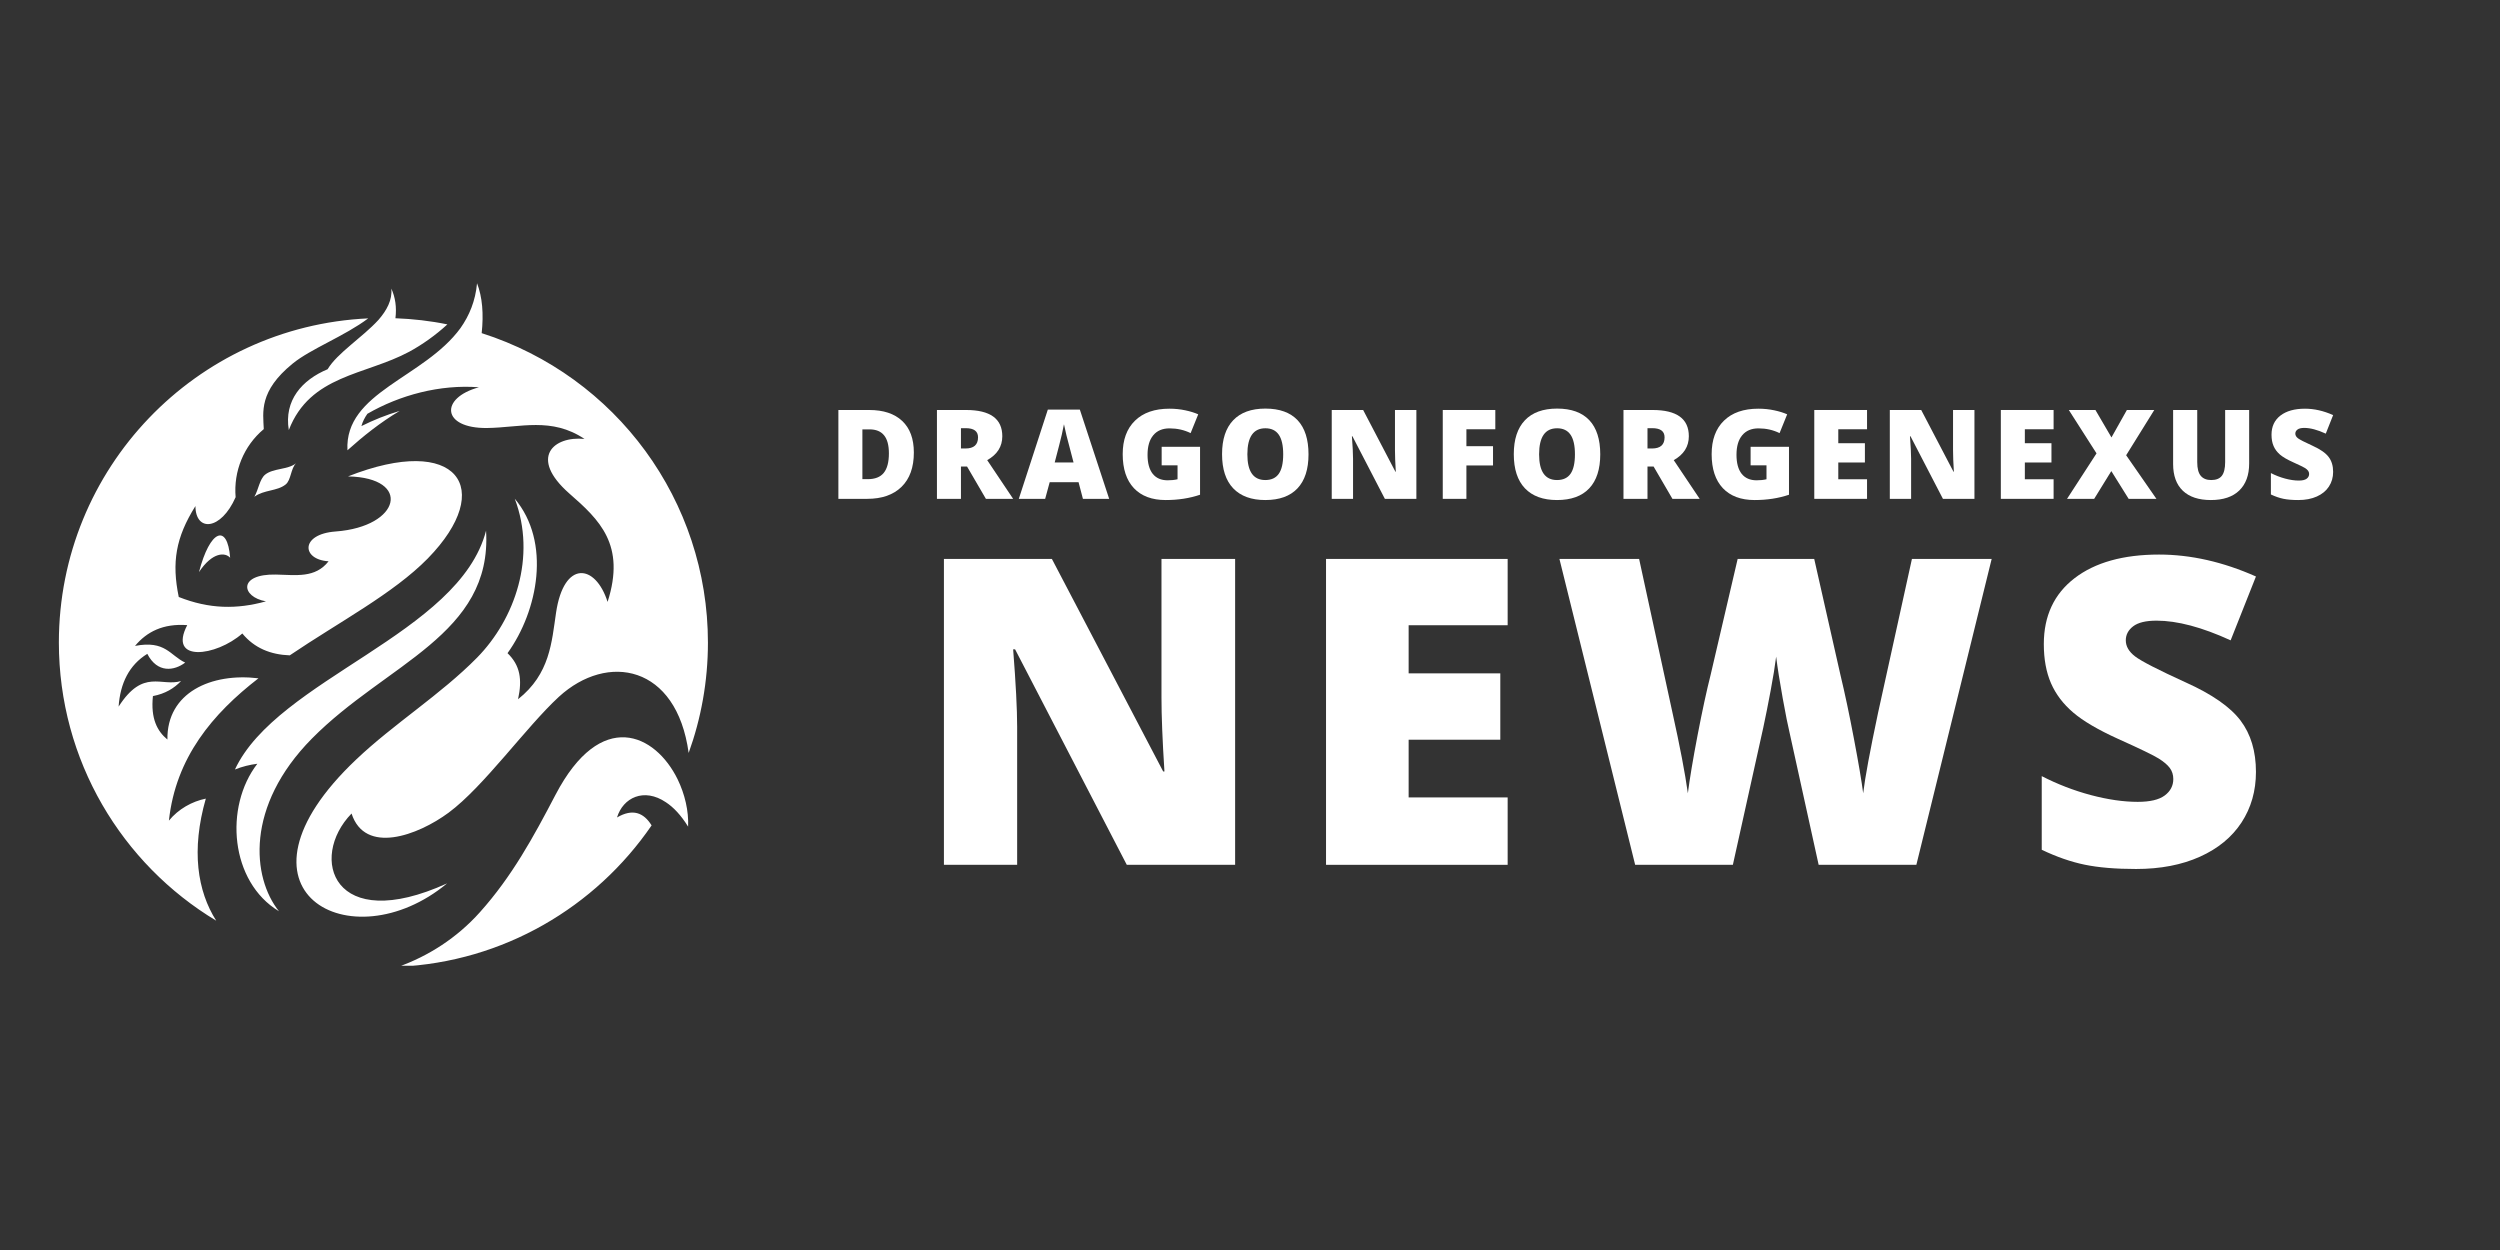 <svg xmlns="http://www.w3.org/2000/svg" xmlns:xlink="http://www.w3.org/1999/xlink" width="1000" zoomAndPan="magnify" viewBox="0 0 750 375" height="500" preserveAspectRatio="xMidYMid meet" version="1.0"><rect x="0" y="0" width="750" height="375" fill="#333333" stroke="none"/><defs><g/><clipPath id="4a321b924e"><path d="M 17.617 84.973 L 212.617 84.973 L 212.617 289.723 L 17.617 289.723 Z M 17.617 84.973 " clip-rule="nonzero"/></clipPath></defs><g clip-path="url(#4a321b924e)"><path fill="#ffffff" d="M 50.672 246.188 C 53.543 242.699 57.562 240.445 61.746 239.582 C 57.316 255.043 59.203 267.309 64.863 276.207 C 36.566 259.188 17.66 228.141 17.66 192.75 C 17.66 140.5 58.793 97.891 110.465 95.512 C 103.371 100.844 93.199 104.656 87.789 109.086 C 77.617 117.371 78.93 123.645 79.133 128.73 C 73.105 133.777 70.031 141.402 70.688 149.156 C 66.258 159.203 58.668 159.613 58.629 151.82 C 52.684 161.293 51.492 168.758 53.625 179.094 C 62.812 182.742 71.055 182.824 79.789 180.406 C 72.328 179.094 71.301 172.121 82.785 172.367 C 88.812 172.488 94.555 173.516 98.574 168.387 C 90.414 167.898 90.043 160.227 100.664 159.449 C 120.27 158.012 123.633 143.289 104.398 142.922 C 137.207 129.961 148.934 146.449 128.348 167.527 C 118.012 178.066 101.855 186.516 86.926 196.605 C 81.184 196.398 76.305 194.43 72.695 190.043 C 64.82 196.973 50.305 198.82 56.168 187.539 C 48.91 187.008 44.027 189.551 40.504 193.773 C 49.648 192.012 51 196.645 55.555 198.777 C 52.312 201.238 47.227 202.059 44.191 196.152 C 38.738 199.516 36.074 204.969 35.582 211.984 C 43.004 200.418 48.418 206.117 54.324 204.312 C 52.23 206.488 49.566 208.129 45.875 208.824 C 45.176 215.551 47.145 219.324 50.223 221.867 C 50.016 207.758 63.387 201.773 77.535 203.492 C 63.797 214.117 52.723 227.238 50.672 246.188 Z M 59.695 171.629 C 63.754 165.52 67.57 165.684 69.047 167.324 C 68.227 156.863 62.977 158.957 59.695 171.629 Z M 98.285 110.77 C 90.617 113.969 85.164 120.078 86.641 129.02 C 93.035 112.449 109.566 112.613 122.77 105.52 C 126.625 103.426 130.645 100.598 134.211 97.316 C 129.043 96.25 123.879 95.676 118.629 95.473 C 119.039 92.148 118.586 89.195 117.398 86.57 C 117.727 89.977 116.043 93.094 113.543 95.965 C 108.703 101.254 101.156 105.93 98.285 110.77 Z M 76.305 149.031 C 79.176 146.898 83.152 147.391 85.695 145.34 C 87.336 144.027 87.215 140.543 88.812 138.984 C 86.352 140.953 82.004 140.418 79.543 142.387 C 77.863 143.781 77.535 146.941 76.305 149.031 Z M 144.504 99.941 C 145.121 94.16 144.711 89.113 143.113 84.973 C 142.621 90.344 140.773 94.691 138.148 98.426 C 127.199 113.434 103.332 117.617 104.234 135.086 C 108.949 130.863 113.992 126.805 119.898 123.277 C 115.922 124.465 112.105 125.984 108.418 127.828 C 108.785 126.516 109.402 125.285 110.219 124.137 C 119.941 118.52 131.957 115.281 143.688 116.184 C 131.875 119.379 132.488 128.527 146.062 128.402 C 156.113 128.281 165.461 125.039 175.348 131.684 C 166.117 130.742 158.531 137.262 170.793 148.047 C 179.855 155.961 187.773 163.426 182.277 180.57 C 178.625 169.086 169.152 167.98 166.816 183.809 C 165.504 192.625 165.012 202.184 155.414 209.77 C 156.727 203.781 156.031 199.598 152.258 195.949 C 161.441 183.195 165.379 162.648 154.43 149.605 C 160.992 166.996 154.512 185.695 143.113 197.301 C 132.203 208.375 118.176 217.109 106.898 227.812 C 65.191 267.266 105.34 288.961 134.129 265.012 C 99.844 280.594 92.543 257.34 105.465 244.055 C 109.484 256.48 125.312 250.656 134.582 243.809 C 145.16 235.977 157.793 218.137 167.676 209.031 C 182.234 195.703 202.988 199.434 206.598 225.887 C 210.328 215.551 212.379 204.395 212.379 192.789 C 212.379 150.305 184.941 112.859 144.504 99.941 Z M 93.57 221.578 C 115.84 199.023 147.746 190.453 145.816 159.203 C 137.82 190.207 83.195 203.656 70.48 230.848 C 72.738 229.945 74.953 229.414 77.207 229.125 C 67.199 242.086 69.047 264.559 83.688 273.375 C 75.609 263.289 73.516 241.879 93.57 221.578 Z M 166.652 238.434 C 160.008 251.148 153.57 262.961 143.973 273.664 C 137.043 281.414 128.469 286.828 119.531 290.027 C 151.066 288.59 178.707 272.105 195.48 247.621 C 193.105 243.766 189.781 242.496 185.105 245.242 C 186.91 239.297 193.188 236.223 199.789 240.691 C 202.043 242.168 204.301 244.547 206.434 247.992 C 206.637 243.273 205.449 238.27 203.316 233.844 C 196.59 220.062 180.266 212.395 166.652 238.434 Z M 166.652 238.434 " fill-opacity="1" fill-rule="evenodd"/></g><g fill="#ffffff" fill-opacity="1"><g transform="translate(273.255, 259.446)"><g><path d="M 97.281 0 L 64.781 0 L 31.266 -64.656 L 30.688 -64.656 C 31.488 -54.477 31.891 -46.711 31.891 -41.359 L 31.891 0 L 9.922 0 L 9.922 -91.766 L 42.312 -91.766 L 75.703 -28 L 76.078 -28 C 75.484 -37.238 75.188 -44.664 75.188 -50.281 L 75.188 -91.766 L 97.281 -91.766 Z M 97.281 0 "/></g></g></g><g fill="#ffffff" fill-opacity="1"><g transform="translate(387.888, 259.446)"><g><path d="M 64.406 0 L 9.922 0 L 9.922 -91.766 L 64.406 -91.766 L 64.406 -71.875 L 34.703 -71.875 L 34.703 -57.438 L 62.203 -57.438 L 62.203 -37.531 L 34.703 -37.531 L 34.703 -20.219 L 64.406 -20.219 Z M 64.406 0 "/></g></g></g><g fill="#ffffff" fill-opacity="1"><g transform="translate(465.876, 259.446)"><g><path d="M 109.031 0 L 79.719 0 L 70.922 -39.984 C 70.504 -41.66 69.844 -44.988 68.938 -49.969 C 68.039 -54.945 67.383 -59.109 66.969 -62.453 C 66.633 -59.734 66.086 -56.352 65.328 -52.312 C 64.578 -48.281 63.836 -44.566 63.109 -41.172 C 62.379 -37.785 59.336 -24.062 53.984 0 L 24.672 0 L 1.953 -91.766 L 25.859 -91.766 L 35.844 -45.75 C 38.102 -35.582 39.648 -27.488 40.484 -21.469 C 41.023 -25.738 41.992 -31.535 43.391 -38.859 C 44.797 -46.18 46.109 -52.25 47.328 -57.062 L 55.422 -91.766 L 78.391 -91.766 L 86.234 -57.062 C 87.578 -51.488 88.938 -45.062 90.312 -37.781 C 91.695 -30.5 92.617 -25.062 93.078 -21.469 C 93.629 -26.113 95.117 -34.164 97.547 -45.625 L 107.703 -91.766 L 131.625 -91.766 Z M 109.031 0 "/></g></g></g><g fill="#ffffff" fill-opacity="1"><g transform="translate(606.864, 259.446)"><g><path d="M 69.922 -27.875 C 69.922 -22.176 68.477 -17.117 65.594 -12.703 C 62.707 -8.297 58.539 -4.867 53.094 -2.422 C 47.656 0.023 41.273 1.25 33.953 1.25 C 27.848 1.25 22.723 0.82 18.578 -0.031 C 14.43 -0.883 10.125 -2.379 5.656 -4.516 L 5.656 -26.609 C 10.375 -24.18 15.285 -22.285 20.391 -20.922 C 25.504 -19.566 30.191 -18.891 34.453 -18.891 C 38.141 -18.891 40.836 -19.523 42.547 -20.797 C 44.266 -22.078 45.125 -23.723 45.125 -25.734 C 45.125 -26.992 44.781 -28.094 44.094 -29.031 C 43.406 -29.969 42.297 -30.914 40.766 -31.875 C 39.234 -32.844 35.164 -34.812 28.562 -37.781 C 22.57 -40.5 18.082 -43.133 15.094 -45.688 C 12.102 -48.238 9.883 -51.164 8.438 -54.469 C 7 -57.781 6.281 -61.695 6.281 -66.219 C 6.281 -74.664 9.352 -81.254 15.5 -85.984 C 21.656 -90.711 30.109 -93.078 40.859 -93.078 C 50.359 -93.078 60.047 -90.883 69.922 -86.5 L 62.328 -67.344 C 53.742 -71.281 46.336 -73.25 40.109 -73.25 C 36.891 -73.25 34.547 -72.68 33.078 -71.547 C 31.609 -70.422 30.875 -69.02 30.875 -67.344 C 30.875 -65.551 31.805 -63.941 33.672 -62.516 C 35.535 -61.086 40.586 -58.492 48.828 -54.734 C 56.742 -51.172 62.238 -47.348 65.312 -43.266 C 68.383 -39.191 69.922 -34.062 69.922 -27.875 Z M 69.922 -27.875 "/></g></g></g><g fill="#ffffff" fill-opacity="1"><g transform="translate(248.639, 149.654)"><g><path d="M 25.516 -13.891 C 25.516 -9.441 24.285 -6.016 21.828 -3.609 C 19.379 -1.203 15.938 0 11.5 0 L 2.875 0 L 2.875 -26.656 L 12.109 -26.656 C 16.391 -26.656 19.691 -25.562 22.016 -23.375 C 24.348 -21.188 25.516 -18.023 25.516 -13.891 Z M 18.031 -13.641 C 18.031 -16.078 17.547 -17.883 16.578 -19.062 C 15.617 -20.25 14.156 -20.844 12.188 -20.844 L 10.078 -20.844 L 10.078 -5.906 L 11.688 -5.906 C 13.875 -5.906 15.477 -6.539 16.5 -7.812 C 17.52 -9.082 18.031 -11.023 18.031 -13.641 Z M 18.031 -13.641 "/></g></g></g><g fill="#ffffff" fill-opacity="1"><g transform="translate(278.207, 149.654)"><g><path d="M 10.078 -9.703 L 10.078 0 L 2.875 0 L 2.875 -26.656 L 11.609 -26.656 C 18.859 -26.656 22.484 -24.031 22.484 -18.781 C 22.484 -15.695 20.973 -13.305 17.953 -11.609 L 25.734 0 L 17.562 0 L 11.906 -9.703 Z M 10.078 -15.109 L 11.438 -15.109 C 13.945 -15.109 15.203 -16.223 15.203 -18.453 C 15.203 -20.285 13.969 -21.203 11.5 -21.203 L 10.078 -21.203 Z M 10.078 -15.109 "/></g></g></g><g fill="#ffffff" fill-opacity="1"><g transform="translate(305.643, 149.654)"><g><path d="M 19.234 0 L 17.922 -5 L 9.266 -5 L 7.906 0 L 0 0 L 8.703 -26.766 L 18.312 -26.766 L 27.109 0 Z M 16.422 -10.906 L 15.281 -15.281 C 15.008 -16.25 14.68 -17.504 14.297 -19.047 C 13.922 -20.598 13.672 -21.707 13.547 -22.375 C 13.441 -21.75 13.227 -20.723 12.906 -19.297 C 12.582 -17.879 11.867 -15.082 10.766 -10.906 Z M 16.422 -10.906 "/></g></g></g><g fill="#ffffff" fill-opacity="1"><g transform="translate(334.92, 149.654)"><g><path d="M 13.578 -15.609 L 25.094 -15.609 L 25.094 -1.234 C 21.969 -0.172 18.531 0.359 14.781 0.359 C 10.676 0.359 7.5 -0.828 5.25 -3.203 C 3.008 -5.586 1.891 -8.988 1.891 -13.406 C 1.891 -17.707 3.117 -21.055 5.578 -23.453 C 8.035 -25.848 11.477 -27.047 15.906 -27.047 C 17.582 -27.047 19.164 -26.883 20.656 -26.562 C 22.145 -26.25 23.441 -25.848 24.547 -25.359 L 22.266 -19.719 C 20.348 -20.664 18.238 -21.141 15.938 -21.141 C 13.832 -21.141 12.207 -20.453 11.062 -19.078 C 9.914 -17.711 9.344 -15.758 9.344 -13.219 C 9.344 -10.727 9.859 -8.828 10.891 -7.516 C 11.93 -6.211 13.43 -5.562 15.391 -5.562 C 16.461 -5.562 17.445 -5.664 18.344 -5.875 L 18.344 -10.047 L 13.578 -10.047 Z M 13.578 -15.609 "/></g></g></g><g fill="#ffffff" fill-opacity="1"><g transform="translate(364.726, 149.654)"><g><path d="M 27.828 -13.359 C 27.828 -8.879 26.723 -5.473 24.516 -3.141 C 22.316 -0.805 19.098 0.359 14.859 0.359 C 10.68 0.359 7.473 -0.812 5.234 -3.156 C 3.004 -5.5 1.891 -8.914 1.891 -13.406 C 1.891 -17.844 3 -21.227 5.219 -23.562 C 7.438 -25.906 10.66 -27.078 14.891 -27.078 C 19.141 -27.078 22.359 -25.914 24.547 -23.594 C 26.734 -21.27 27.828 -17.859 27.828 -13.359 Z M 9.484 -13.359 C 9.484 -8.211 11.273 -5.641 14.859 -5.641 C 16.68 -5.641 18.031 -6.266 18.906 -7.516 C 19.789 -8.766 20.234 -10.711 20.234 -13.359 C 20.234 -16.023 19.785 -17.992 18.891 -19.266 C 18.004 -20.535 16.672 -21.172 14.891 -21.172 C 11.285 -21.172 9.484 -18.566 9.484 -13.359 Z M 9.484 -13.359 "/></g></g></g><g fill="#ffffff" fill-opacity="1"><g transform="translate(396.647, 149.654)"><g><path d="M 28.266 0 L 18.812 0 L 9.078 -18.781 L 8.922 -18.781 C 9.148 -15.82 9.266 -13.566 9.266 -12.016 L 9.266 0 L 2.875 0 L 2.875 -26.656 L 12.297 -26.656 L 21.984 -8.125 L 22.094 -8.125 C 21.926 -10.812 21.844 -12.973 21.844 -14.609 L 21.844 -26.656 L 28.266 -26.656 Z M 28.266 0 "/></g></g></g><g fill="#ffffff" fill-opacity="1"><g transform="translate(429.953, 149.654)"><g><path d="M 9.969 0 L 2.875 0 L 2.875 -26.656 L 18.641 -26.656 L 18.641 -20.875 L 9.969 -20.875 L 9.969 -15.797 L 17.953 -15.797 L 17.953 -10.016 L 9.969 -10.016 Z M 9.969 0 "/></g></g></g><g fill="#ffffff" fill-opacity="1"><g transform="translate(452.247, 149.654)"><g><path d="M 27.828 -13.359 C 27.828 -8.879 26.723 -5.473 24.516 -3.141 C 22.316 -0.805 19.098 0.359 14.859 0.359 C 10.68 0.359 7.473 -0.812 5.234 -3.156 C 3.004 -5.5 1.891 -8.914 1.891 -13.406 C 1.891 -17.844 3 -21.227 5.219 -23.562 C 7.438 -25.906 10.66 -27.078 14.891 -27.078 C 19.141 -27.078 22.359 -25.914 24.547 -23.594 C 26.734 -21.27 27.828 -17.859 27.828 -13.359 Z M 9.484 -13.359 C 9.484 -8.211 11.273 -5.641 14.859 -5.641 C 16.68 -5.641 18.031 -6.266 18.906 -7.516 C 19.789 -8.766 20.234 -10.711 20.234 -13.359 C 20.234 -16.023 19.785 -17.992 18.891 -19.266 C 18.004 -20.535 16.672 -21.172 14.891 -21.172 C 11.285 -21.172 9.484 -18.566 9.484 -13.359 Z M 9.484 -13.359 "/></g></g></g><g fill="#ffffff" fill-opacity="1"><g transform="translate(484.168, 149.654)"><g><path d="M 10.078 -9.703 L 10.078 0 L 2.875 0 L 2.875 -26.656 L 11.609 -26.656 C 18.859 -26.656 22.484 -24.031 22.484 -18.781 C 22.484 -15.695 20.973 -13.305 17.953 -11.609 L 25.734 0 L 17.562 0 L 11.906 -9.703 Z M 10.078 -15.109 L 11.438 -15.109 C 13.945 -15.109 15.203 -16.223 15.203 -18.453 C 15.203 -20.285 13.969 -21.203 11.5 -21.203 L 10.078 -21.203 Z M 10.078 -15.109 "/></g></g></g><g fill="#ffffff" fill-opacity="1"><g transform="translate(511.604, 149.654)"><g><path d="M 13.578 -15.609 L 25.094 -15.609 L 25.094 -1.234 C 21.969 -0.172 18.531 0.359 14.781 0.359 C 10.676 0.359 7.5 -0.828 5.25 -3.203 C 3.008 -5.586 1.891 -8.988 1.891 -13.406 C 1.891 -17.707 3.117 -21.055 5.578 -23.453 C 8.035 -25.848 11.477 -27.047 15.906 -27.047 C 17.582 -27.047 19.164 -26.883 20.656 -26.562 C 22.145 -26.25 23.441 -25.848 24.547 -25.359 L 22.266 -19.719 C 20.348 -20.664 18.238 -21.141 15.938 -21.141 C 13.832 -21.141 12.207 -20.453 11.062 -19.078 C 9.914 -17.711 9.344 -15.758 9.344 -13.219 C 9.344 -10.727 9.859 -8.828 10.891 -7.516 C 11.93 -6.211 13.43 -5.562 15.391 -5.562 C 16.461 -5.562 17.445 -5.664 18.344 -5.875 L 18.344 -10.047 L 13.578 -10.047 Z M 13.578 -15.609 "/></g></g></g><g fill="#ffffff" fill-opacity="1"><g transform="translate(541.409, 149.654)"><g><path d="M 18.703 0 L 2.875 0 L 2.875 -26.656 L 18.703 -26.656 L 18.703 -20.875 L 10.078 -20.875 L 10.078 -16.688 L 18.062 -16.688 L 18.062 -10.906 L 10.078 -10.906 L 10.078 -5.875 L 18.703 -5.875 Z M 18.703 0 "/></g></g></g><g fill="#ffffff" fill-opacity="1"><g transform="translate(564.068, 149.654)"><g><path d="M 28.266 0 L 18.812 0 L 9.078 -18.781 L 8.922 -18.781 C 9.148 -15.82 9.266 -13.566 9.266 -12.016 L 9.266 0 L 2.875 0 L 2.875 -26.656 L 12.297 -26.656 L 21.984 -8.125 L 22.094 -8.125 C 21.926 -10.812 21.844 -12.973 21.844 -14.609 L 21.844 -26.656 L 28.266 -26.656 Z M 28.266 0 "/></g></g></g><g fill="#ffffff" fill-opacity="1"><g transform="translate(597.375, 149.654)"><g><path d="M 18.703 0 L 2.875 0 L 2.875 -26.656 L 18.703 -26.656 L 18.703 -20.875 L 10.078 -20.875 L 10.078 -16.688 L 18.062 -16.688 L 18.062 -10.906 L 10.078 -10.906 L 10.078 -5.875 L 18.703 -5.875 Z M 18.703 0 "/></g></g></g><g fill="#ffffff" fill-opacity="1"><g transform="translate(620.034, 149.654)"><g><path d="M 26.891 0 L 18.562 0 L 13.359 -8.328 L 8.219 0 L 0.078 0 L 8.922 -13.641 L 0.609 -26.656 L 8.594 -26.656 L 13.406 -18.422 L 18.031 -26.656 L 26.25 -26.656 L 17.812 -13.078 Z M 26.891 0 "/></g></g></g><g fill="#ffffff" fill-opacity="1"><g transform="translate(649.201, 149.654)"><g><path d="M 25.547 -26.656 L 25.547 -10.609 C 25.547 -7.117 24.555 -4.414 22.578 -2.5 C 20.609 -0.594 17.766 0.359 14.047 0.359 C 10.41 0.359 7.613 -0.566 5.656 -2.422 C 3.707 -4.285 2.734 -6.961 2.734 -10.453 L 2.734 -26.656 L 9.969 -26.656 L 9.969 -11.016 C 9.969 -9.129 10.32 -7.758 11.031 -6.906 C 11.738 -6.062 12.781 -5.641 14.156 -5.641 C 15.625 -5.641 16.688 -6.062 17.344 -6.906 C 18.008 -7.75 18.344 -9.129 18.344 -11.047 L 18.344 -26.656 Z M 25.547 -26.656 "/></g></g></g><g fill="#ffffff" fill-opacity="1"><g transform="translate(679.627, 149.654)"><g><path d="M 20.312 -8.094 C 20.312 -6.438 19.891 -4.969 19.047 -3.688 C 18.211 -2.406 17.004 -1.41 15.422 -0.703 C 13.848 0.004 11.992 0.359 9.859 0.359 C 8.086 0.359 6.598 0.234 5.391 -0.016 C 4.191 -0.266 2.941 -0.695 1.641 -1.312 L 1.641 -7.734 C 3.016 -7.023 4.441 -6.473 5.922 -6.078 C 7.41 -5.68 8.773 -5.484 10.016 -5.484 C 11.078 -5.484 11.859 -5.664 12.359 -6.031 C 12.859 -6.406 13.109 -6.883 13.109 -7.469 C 13.109 -7.832 13.008 -8.148 12.812 -8.422 C 12.613 -8.703 12.289 -8.984 11.844 -9.266 C 11.395 -9.547 10.211 -10.117 8.297 -10.984 C 6.555 -11.766 5.25 -12.523 4.375 -13.266 C 3.508 -14.016 2.867 -14.867 2.453 -15.828 C 2.035 -16.785 1.828 -17.922 1.828 -19.234 C 1.828 -21.691 2.719 -23.609 4.5 -24.984 C 6.289 -26.359 8.75 -27.047 11.875 -27.047 C 14.633 -27.047 17.445 -26.406 20.312 -25.125 L 18.109 -19.562 C 15.617 -20.707 13.469 -21.281 11.656 -21.281 C 10.719 -21.281 10.035 -21.113 9.609 -20.781 C 9.18 -20.457 8.969 -20.051 8.969 -19.562 C 8.969 -19.039 9.238 -18.57 9.781 -18.156 C 10.32 -17.75 11.789 -17 14.188 -15.906 C 16.477 -14.863 18.07 -13.75 18.969 -12.562 C 19.863 -11.383 20.312 -9.895 20.312 -8.094 Z M 20.312 -8.094 "/></g></g></g></svg>